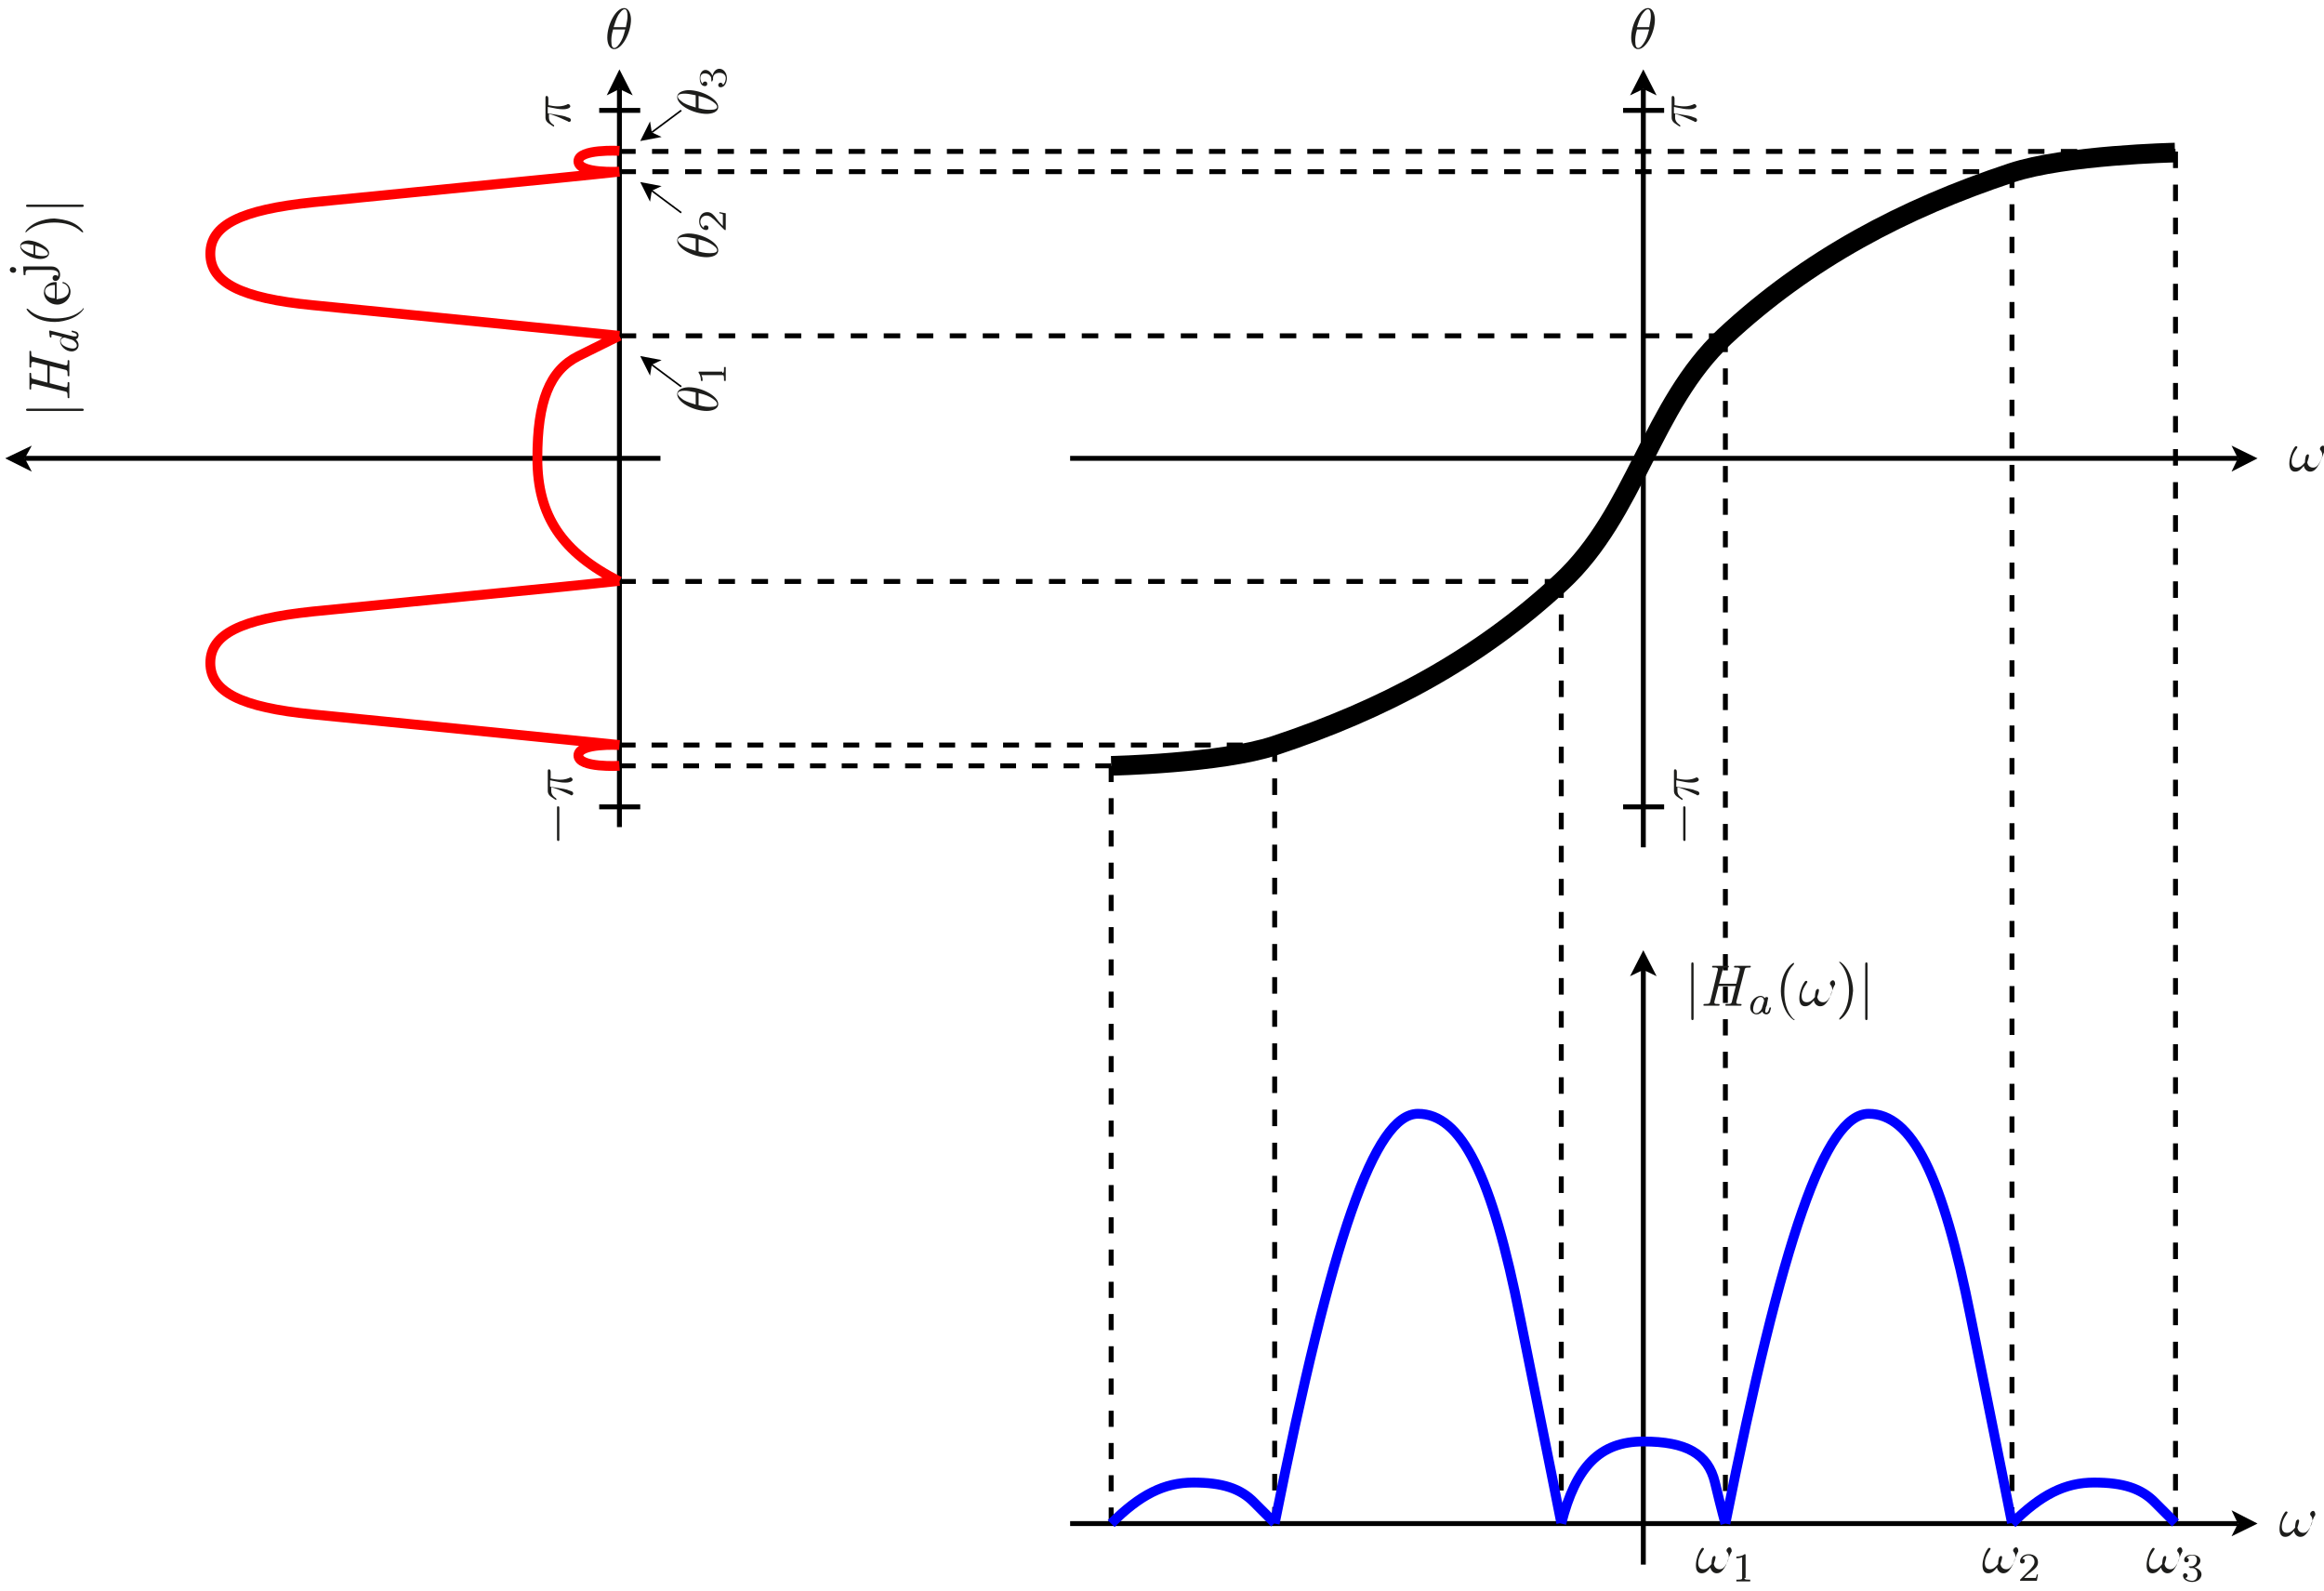 <?xml version="1.0" encoding="utf-8"?>
<!-- Generator: Adobe Illustrator 22.1.0, SVG Export Plug-In . SVG Version: 6.00 Build 0)  -->
<svg version="1.1" id="Layer_1" xmlns="http://www.w3.org/2000/svg" xmlns:xlink="http://www.w3.org/1999/xlink" x="0px" y="0px"
	 viewBox="0 0 402.2 275.3" style="enable-background:new 0 0 402.2 275.3;" xml:space="preserve">
<style type="text/css">
	.st0{fill:none;stroke:#000000;stroke-width:0.85;stroke-miterlimit:10;}
	.st1{fill:none;stroke:#000000;stroke-width:0.85;stroke-miterlimit:10;stroke-dasharray:2.815,2.815;}
	.st2{fill:none;stroke:#000000;stroke-width:0.85;stroke-miterlimit:10;stroke-dasharray:2.818,2.818;}
	.st3{fill:none;stroke:#000000;stroke-width:0.85;stroke-miterlimit:10;stroke-dasharray:2.86,2.86;}
	.st4{fill:none;stroke:#000000;stroke-width:0.85;stroke-miterlimit:10;stroke-dasharray:2.86,2.86;}
	.st5{fill:none;stroke:#000000;stroke-width:0.85;stroke-miterlimit:10;stroke-dasharray:2.865,2.865;}
	.st6{fill:none;stroke:#000000;stroke-width:0.85;stroke-miterlimit:10;stroke-dasharray:2.789,2.789;}
	.st7{fill:none;stroke:#000000;stroke-width:3.401;stroke-miterlimit:10;}
	.st8{fill:none;stroke:#000000;stroke-width:0.85;stroke-miterlimit:10;stroke-dasharray:2.743,2.743;}
	.st9{fill:none;stroke:#000000;stroke-width:0.85;stroke-miterlimit:10;stroke-dasharray:2.765,2.765;}
	.st10{fill:none;stroke:#000000;stroke-width:0.85;stroke-miterlimit:10;stroke-dasharray:2.856,2.856;}
	.st11{fill:none;stroke:#000000;stroke-width:0.85;stroke-miterlimit:10;stroke-dasharray:2.835,2.835;}
	.st12{fill:none;stroke:#FF0000;stroke-width:1.701;stroke-miterlimit:10;}
	.st13{fill:#1D1D1B;}
	.st14{fill:none;stroke:#000000;stroke-width:0.283;stroke-miterlimit:10;}
	.st15{fill:none;stroke:#0000FF;stroke-width:1.701;stroke-miterlimit:10;}
</style>
<g>
	<polyline points="109.5,16.5 107.2,12 105,16.5 107.2,15.4 	"/>
	<line class="st0" x1="107.2" y1="143.1" x2="107.2" y2="15.4"/>
	<polyline points="5.5,77.1 0.9,79.3 5.5,81.6 4.3,79.3 	"/>
	<line class="st0" x1="114.3" y1="79.3" x2="4.3" y2="79.3"/>
	<line class="st1" x1="298.6" y1="263.6" x2="298.6" y2="58.1"/>
	<line class="st2" x1="348.2" y1="263.6" x2="348.2" y2="29.7"/>
	<line class="st3" x1="376.5" y1="263.6" x2="376.5" y2="26.2"/>
	<line class="st4" x1="270.2" y1="263.6" x2="270.2" y2="100.6"/>
	<line class="st5" x1="220.6" y1="263.6" x2="220.6" y2="128.9"/>
	<line class="st6" x1="192.3" y1="263.6" x2="192.3" y2="132.5"/>
	<path class="st7" d="M192.3,132.5c0,0,19-0.4,28.3-3.5c18.7-6.2,35.2-14.9,49.6-28.3c12.9-12,15.5-30.5,28.3-42.5
		c14.4-13.4,30.9-22.1,49.6-28.3c9.3-3.1,28.3-3.5,28.3-3.5l0,0"/>
	<line class="st8" x1="192.3" y1="132.5" x2="107.2" y2="132.5"/>
	<line class="st9" x1="220.6" y1="128.9" x2="107.2" y2="128.9"/>
	<line class="st4" x1="270.2" y1="100.6" x2="107.2" y2="100.6"/>
	<line class="st10" x1="298.6" y1="58.1" x2="107.2" y2="58.1"/>
	<line class="st11" x1="348.2" y1="29.7" x2="107.2" y2="29.7"/>
	<line class="st11" x1="376.5" y1="26.2" x2="107.2" y2="26.2"/>
	<path class="st12" d="M107.2,132.5c0,0-7.1,0.4-7.1-1.8c0-2.2,7.1-1.8,7.1-1.8l0,0l0,0 M107.2,128.9c-24.8-2.5-40.8-4.1-53.1-5.3
		l0,0c-12.4-1.2-17.7-3.9-17.7-8.9l0,0c0-5,5.3-7.6,17.7-8.9l0,0c12.4-1.2,23-2.3,35.4-3.5h0c12.4-1.2,17.7-1.8,17.7-1.8
		 M107.2,100.6c-9.9-5-14.2-11.3-14.2-21.3l0,0c0-9.9,2.1-15.2,7.1-17.7l0,0c5-2.5,7.1-3.5,7.1-3.5 M107.2,58.1
		c-24.8-2.5-40.8-4.1-53.1-5.3l0,0c-12.4-1.2-17.7-3.9-17.7-8.9l0,0c0-5,5.3-7.6,17.7-8.9l0,0c12.4-1.2,23-2.3,35.4-3.5h0
		c12.4-1.2,17.7-1.8,17.7-1.8 M107.2,29.7c0,0-7.1,0.4-7.1-1.8c0-2.2,7.1-1.8,7.1-1.8l0,0"/>
	<g>
		<path class="st13" d="M283.5,8.5c-0.9,0-1.2-1.1-1.2-2c0-2.3,1.5-5.1,2.9-5.1c1,0,1.2,1.4,1.2,2C286.4,5.6,284.9,8.5,283.5,8.5z
			 M283.3,5.1c-0.3,1-0.3,1.6-0.3,2c0,0.9,0.2,1.2,0.5,1.2c0.4,0,0.8-0.5,1.2-1.2c0.4-0.7,0.6-1.6,0.7-2H283.3z M285.4,4.8
			c0.2-1,0.3-1.5,0.3-2c0-0.6-0.1-1.2-0.5-1.2c-0.4,0-0.8,0.6-1.1,1c-0.4,0.7-0.6,1.5-0.8,2.1H285.4z"/>
	</g>
	<line class="st0" x1="103.7" y1="19.1" x2="110.8" y2="19.1"/>
	<g>
		<path class="st13" d="M106.3,8.5c-0.9,0-1.2-1.1-1.2-2c0-2.3,1.5-5.1,2.9-5.1c1,0,1.2,1.4,1.2,2C109.2,5.6,107.7,8.5,106.3,8.5z
			 M106.1,5.1c-0.3,1-0.3,1.6-0.3,2c0,0.9,0.2,1.2,0.5,1.2c0.4,0,0.8-0.5,1.2-1.2c0.4-0.7,0.6-1.6,0.7-2H106.1z M108.3,4.8
			c0.2-1,0.3-1.5,0.3-2c0-0.6-0.1-1.2-0.5-1.2c-0.4,0-0.8,0.6-1.1,1c-0.4,0.7-0.6,1.5-0.8,2.1H108.3z"/>
	</g>
	<g>
		<path class="st13" d="M14.1,70.7c0.2,0,0.4,0,0.4,0.2c0,0.2-0.2,0.2-0.4,0.2H4.9c-0.2,0-0.4,0-0.4-0.2c0-0.2,0.2-0.2,0.4-0.2H14.1
			z"/>
	</g>
	<g>
		<path class="st13" d="M11.3,63.2c0.1,0,0.1,0,0.2,0c0.2,0,0.2-0.3,0.2-0.6c0-0.2,0-0.3,0.1-0.3c0.2,0,0.2,0.1,0.2,0.2
			c0,0.2,0,0.4,0,0.6c0,0.2,0,0.4,0,0.6c0,0.3,0,1,0,1.3c0,0,0,0.1-0.1,0.1c-0.2,0-0.2-0.1-0.2-0.2c0-0.6,0-0.8-0.3-0.9
			c-0.1,0-1.1-0.3-2.8-0.7v3l2.7,0.7c0.1,0,0.1,0,0.2,0c0.2,0,0.2-0.3,0.2-0.6c0-0.2,0-0.3,0.1-0.3c0.2,0,0.2,0.1,0.2,0.2
			c0,0.2,0,0.4,0,0.6c0,0.2,0,0.4,0,0.6c0,0.3,0,1,0,1.3c0,0,0,0.1-0.1,0.1c-0.2,0-0.2-0.1-0.2-0.3c0-0.8-0.1-0.8-0.5-0.9l-5.4-1.3
			c-0.1,0-0.1,0-0.2,0c-0.1,0-0.1,0.1-0.2,0.3c0,0.2,0,0.4,0,0.4c0,0.2,0,0.3-0.1,0.3c-0.2,0-0.2-0.1-0.2-0.2c0-0.3,0-1,0-1.3
			c0-0.3,0-1,0-1.3c0,0,0-0.1,0.1-0.1c0.2,0,0.2,0.1,0.2,0.3c0,0.7,0.1,0.7,0.5,0.8l2.3,0.6v-3l-2.4-0.6c-0.1,0-0.1,0-0.2,0
			c-0.1,0-0.1,0.1-0.2,0.3c0,0.2,0,0.4,0,0.4c0,0.2,0,0.3-0.1,0.3c-0.2,0-0.2-0.1-0.2-0.2c0-0.3,0-1,0-1.3c0-0.3,0-1,0-1.3
			c0,0,0-0.1,0.1-0.1c0.2,0,0.2,0.1,0.2,0.3c0,0.7,0.1,0.7,0.5,0.8L11.3,63.2z"/>
	</g>
	<g>
		<path class="st13" d="M12.7,58.2c0.1,0,0.2,0,0.3,0c0.2,0,0.3,0,0.3-0.2c0-0.3-0.4-0.4-0.7-0.5c-0.2,0-0.2-0.1-0.2-0.2
			c0,0,0-0.1,0.1-0.1c0,0,0.4,0.1,0.7,0.2c0.2,0.1,0.4,0.3,0.4,0.6c0,0.2-0.1,0.6-0.5,0.7c0.3,0.3,0.5,0.6,0.5,1
			c0,0.6-0.5,1.1-1.2,1.1c-1,0-2-0.9-2-1.8c0-0.3,0.2-0.6,0.4-0.7l-1.6-0.4c-0.1,0-0.1,0-0.2,0c-0.1,0-0.1,0-0.1,0.3
			c0,0.1,0,0.2-0.1,0.2c-0.1,0-0.2-0.1-0.2-0.2c0-0.2-0.1-0.8-0.1-0.9c0-0.1,0.1-0.1,0.1-0.1c0,0,0.1,0,0.1,0L12.7,58.2z M11.2,58.4
			C11.2,58.4,11.2,58.3,11.2,58.4c-0.2,0-0.7,0.1-0.7,0.6c0,0.2,0.1,0.6,0.7,0.9c0.3,0.2,1,0.4,1.4,0.4c0.5,0,0.7-0.3,0.7-0.5
			c0-0.3-0.2-0.6-0.3-0.6c-0.1-0.2-0.3-0.3-0.5-0.4L11.2,58.4z"/>
	</g>
	<g>
		<path class="st13" d="M14.5,53.4c0,0.1-0.6,1-1.9,1.6c-1.1,0.5-2.3,0.7-3.1,0.7c-0.8,0-1.9-0.1-3-0.6c-1.3-0.6-1.9-1.5-1.9-1.6
			c0-0.1,0-0.1,0.1-0.1c0,0,0,0,0.2,0.1c1.2,1.2,3,1.6,4.7,1.6c1.5,0,3.4-0.3,4.7-1.6C14.3,53.3,14.3,53.3,14.5,53.4
			C14.4,53.3,14.5,53.4,14.5,53.4z"/>
		<path class="st13" d="M11.2,51.4c0.4-0.2,0.7-0.6,0.7-1.1c0-0.1,0-1-1-1.3c-0.1,0-0.1,0-0.1-0.1c0,0,0-0.1,0.1-0.1
			c0.2,0,1.3,0.4,1.3,1.7c0,1.1-1,2.2-2.3,2.2c-1.2,0-2.3-0.9-2.3-2.1c0-1.2,1-1.8,2-1.8c0.2,0,0.2,0,0.2,0.2v2.8
			C10,51.7,10.7,51.7,11.2,51.4z M9.5,49.3c-0.4,0-1.7,0.1-1.7,1.1c0,0.3,0.2,1.2,1.7,1.2V49.3z"/>
	</g>
	<g>
		<path class="st13" d="M2.8,46.7c0,0.3-0.2,0.5-0.5,0.5S1.7,47,1.7,46.7s0.2-0.5,0.5-0.5S2.8,46.4,2.8,46.7z M8.9,46.1
			c0.9,0,1.5,0.6,1.5,1.4c0,0.6-0.3,1.1-0.8,1.1c-0.3,0-0.5-0.2-0.5-0.5c0-0.3,0.2-0.5,0.5-0.5c0.3,0,0.4,0.2,0.4,0.3
			c0.1-0.3,0.1-0.5,0.1-0.5c0-0.6-0.9-0.7-1.3-0.7H5c-0.5,0-0.6,0.1-0.6,0.9H4.1L4,46.1H8.9z"/>
	</g>
	<g>
		<path class="st13" d="M8.5,43.8c0,0.6-0.7,1-1.5,1c-1.6,0-3.5-1.1-3.5-2.2c0-0.7,0.8-1,1.5-1C6.5,41.7,8.5,42.8,8.5,43.8z
			 M5.8,42.4c-0.6-0.1-1-0.2-1.3-0.2c-0.1,0-0.9,0-0.9,0.4c0,0.4,0.7,1,2.2,1.4V42.4z M6.1,44.1c0.3,0.1,0.8,0.2,1.3,0.2
			c0.4,0,0.9-0.1,0.9-0.4c0-0.3-0.3-0.6-0.7-0.8c-0.3-0.2-0.7-0.4-1.5-0.6V44.1z"/>
	</g>
	<g>
		<path class="st13" d="M12.5,38.5c1.3,0.6,1.9,1.5,1.9,1.6c0,0.1,0,0.1-0.1,0.1c0,0-0.1,0-0.2-0.1c-1.3-1.2-3-1.6-4.7-1.6
			c-2.1,0-3.7,0.6-4.7,1.5c-0.2,0.2-0.2,0.2-0.2,0.2c-0.1,0-0.1,0-0.1-0.1c0-0.1,0.6-1,1.9-1.6c1.1-0.5,2.3-0.7,3.1-0.7
			C10.3,37.9,11.4,38,12.5,38.5z"/>
	</g>
	<g>
		<path class="st13" d="M14.1,35.4c0.2,0,0.4,0,0.4,0.2c0,0.2-0.2,0.2-0.4,0.2H4.9c-0.2,0-0.4,0-0.4-0.2c0-0.2,0.2-0.2,0.4-0.2H14.1
			z"/>
	</g>
	<g>
		<path class="st13" d="M124.3,69.9c0,0.9-1.1,1.2-2,1.2c-2.3,0-5.1-1.5-5.1-2.9c0-1,1.4-1.2,2-1.2C121.4,67,124.3,68.5,124.3,69.9z
			 M120.5,67.9c-1-0.2-1.5-0.3-2-0.3c-0.6,0-1.2,0.1-1.2,0.5c0,0.4,0.6,0.8,1,1.1c0.7,0.4,1.5,0.6,2.1,0.8V67.9z M120.9,70.1
			c1,0.3,1.6,0.3,2,0.3c0.9,0,1.2-0.2,1.2-0.5c0-0.4-0.5-0.8-1.2-1.2c-0.7-0.4-1.6-0.6-2-0.7V70.1z"/>
	</g>
	<g>
		<path class="st13" d="M125,64.5c0.2,0,0.3,0,0.3-0.7v-0.3h0.3c0,0.2,0,1,0,1.2c0,0.3,0,1.1,0,1.2h-0.3v-0.3c0-0.7-0.1-0.7-0.3-0.7
			h-3.6c0.2,0.4,0.2,0.8,0.2,1h-0.3c0-0.3,0-0.9-0.4-1.4c0-0.2,0-0.2,0.2-0.2H125z"/>
	</g>
	<g>
		<path class="st13" d="M124.3,43.3c0,0.9-1.1,1.2-2,1.2c-2.3,0-5.1-1.5-5.1-2.9c0-1,1.4-1.2,2-1.2
			C121.4,40.4,124.3,41.9,124.3,43.3z M120.5,41.3c-1-0.2-1.5-0.3-2-0.3c-0.6,0-1.2,0.1-1.2,0.5c0,0.4,0.6,0.8,1,1.1
			c0.7,0.4,1.5,0.6,2.1,0.8V41.3z M120.9,43.5c1,0.3,1.6,0.3,2,0.3c0.9,0,1.2-0.2,1.2-0.5c0-0.4-0.5-0.8-1.2-1.2
			c-0.7-0.4-1.6-0.6-2-0.7V43.5z"/>
	</g>
	<g>
		<path class="st13" d="M125.6,36.9v2.9c-0.2,0-0.2,0-0.3-0.1l-1.7-1.7c-0.3-0.2-0.7-0.7-1.3-0.7c-0.6,0-1.1,0.4-1.1,1.1
			c0,0.3,0.2,0.8,0.6,1c0-0.4,0.2-0.4,0.4-0.4c0.3,0,0.4,0.2,0.4,0.4c0,0.1,0,0.4-0.4,0.4c-0.6,0-1.2-0.6-1.2-1.5
			c0-0.9,0.5-1.6,1.4-1.6c0.7,0,1.1,0.5,1.5,1c0.3,0.4,0.5,0.7,1.2,1.4v-1.3c0-0.1,0-0.6,0-0.7c-0.1-0.1-0.5-0.2-0.6-0.2v-0.2
			L125.6,36.9z"/>
	</g>
	<g>
		<path class="st13" d="M124.3,18.5c0,0.9-1.1,1.2-2,1.2c-2.3,0-5.1-1.5-5.1-2.9c0-1,1.4-1.2,2-1.2
			C121.4,15.6,124.3,17.1,124.3,18.5z M120.5,16.5c-1-0.2-1.5-0.3-2-0.3c-0.6,0-1.2,0.1-1.2,0.5c0,0.4,0.6,0.8,1,1.1
			c0.7,0.4,1.5,0.6,2.1,0.8V16.5z M120.9,18.7c1,0.3,1.6,0.3,2,0.3c0.9,0,1.2-0.2,1.2-0.5c0-0.4-0.5-0.8-1.2-1.2
			c-0.7-0.4-1.6-0.6-2-0.7V18.7z"/>
	</g>
	<g>
		<path class="st13" d="M123.3,13.9c0,0.1,0,0.2-0.1,0.2c-0.1,0-0.1-0.1-0.1-0.1c0,0,0,0,0-0.2c0-0.3,0-0.5-0.3-0.8
			c-0.2-0.2-0.5-0.3-0.8-0.3c-0.6,0-0.8,0.4-0.8,0.8c0,0.3,0.1,0.7,0.4,1c0-0.2,0.2-0.4,0.4-0.4c0.2,0,0.4,0.1,0.4,0.4
			c0,0.2-0.1,0.4-0.4,0.4c-0.6,0-0.9-0.6-0.9-1.4s0.4-1.4,1-1.4c0.4,0,0.9,0.3,1.2,1c0.2-0.8,0.7-1.2,1.2-1.2c0.7,0,1.3,0.7,1.3,1.6
			c0,0.8-0.4,1.6-1.1,1.6c-0.3,0-0.4-0.2-0.4-0.4c0-0.2,0.2-0.4,0.4-0.4c0.1,0,0.4,0.1,0.4,0.4c0.4-0.3,0.5-0.9,0.5-1.2
			c0-0.4-0.3-0.9-1.1-0.9c-0.7,0-1.1,0.4-1.1,0.9V13.9z"/>
	</g>
	<polyline points="112.5,21 110.8,24.4 114.5,23.7 112.8,22.9 	"/>
	<line class="st14" x1="112.8" y1="22.9" x2="117.9" y2="19.1"/>
	<polyline points="114.5,32.2 110.8,31.5 112.5,34.9 112.8,33 	"/>
	<line class="st14" x1="112.8" y1="33" x2="117.9" y2="36.8"/>
	<polyline points="114.5,62.3 110.8,61.6 112.5,65 112.8,63.1 	"/>
	<line class="st14" x1="112.8" y1="63.1" x2="117.9" y2="66.9"/>
	<line class="st0" x1="103.7" y1="139.6" x2="110.8" y2="139.6"/>
	<g>
		<path class="st13" d="M97.2,20c0.5,0.1,0.5,0.1,1,0.3c0.4,0.1,0.6,0.2,0.6,0.5c0,0.1-0.1,0.3-0.3,0.3c-0.1,0-0.1,0-0.2-0.1
			c-0.9-0.4-2.1-1-3.3-1.3v0.6c0,0.2,0,0.8,0.8,1.3c0.1,0.1,0.1,0.1,0.1,0.2c0,0.1-0.1,0.1-0.1,0.1c0,0-0.5-0.3-0.9-0.6
			c-0.5-0.4-0.5-0.8-0.5-1v-3.3c0-0.2,0-0.4,0.2-0.4c0.3,0,0.3,0.4,0.3,0.5v1.1c0.5,0.1,1.1,0.2,1.6,0.2c0.3,0,0.9,0,1.6-0.3
			c0.1-0.1,0.2-0.1,0.2-0.1c0.2,0,0.4,0.2,0.4,0.4c0,0.1-0.1,0.3-0.5,0.4c-0.3,0.1-0.6,0.1-0.8,0.1c-0.7,0-1.1-0.1-2.6-0.4v1.1
			L97.2,20z"/>
	</g>
	<g>
		<path class="st13" d="M96.8,145.2c0,0.2,0,0.3-0.2,0.3c-0.2,0-0.2-0.2-0.2-0.3v-5.4c0-0.2,0-0.3,0.2-0.3c0.2,0,0.2,0.2,0.2,0.3
			V145.2z"/>
	</g>
	<g>
		<path class="st13" d="M97.6,136.5c0.5,0.1,0.5,0.1,1,0.3c0.4,0.1,0.6,0.2,0.6,0.5c0,0.1-0.1,0.3-0.3,0.3c-0.1,0-0.1,0-0.2-0.1
			c-0.9-0.4-2.1-1-3.3-1.3v0.6c0,0.2,0,0.8,0.8,1.3c0.1,0.1,0.1,0.1,0.1,0.2c0,0.1-0.1,0.1-0.1,0.1c0,0-0.5-0.3-0.9-0.6
			c-0.5-0.4-0.5-0.8-0.5-1v-3.3c0-0.2,0-0.4,0.2-0.4c0.3,0,0.3,0.4,0.3,0.5v1.1c0.5,0.1,1.1,0.2,1.6,0.2c0.3,0,0.9,0,1.6-0.3
			c0.1-0.1,0.2-0.1,0.2-0.1c0.2,0,0.4,0.2,0.4,0.4c0,0.1-0.1,0.3-0.5,0.4c-0.3,0.1-0.6,0.1-0.8,0.1c-0.7,0-1.1-0.1-2.6-0.4v1.1
			L97.6,136.5z"/>
	</g>
	<polyline points="386.2,265.8 390.7,263.6 386.2,261.3 387.3,263.6 	"/>
	<line class="st0" x1="185.2" y1="263.6" x2="387.3" y2="263.6"/>
	<polyline points="286.7,168.9 284.4,164.4 282.1,168.9 284.4,167.8 	"/>
	<line class="st0" x1="284.4" y1="270.7" x2="284.4" y2="167.8"/>
	<path class="st15" d="M220.6,263.6c9.9-49.6,17.3-70.9,24.8-70.9l0,0c7.5,0,12.8,10.6,17.7,35.4h0c5,24.8,7.1,35.4,7.1,35.4
		 M270.2,263.6c2.5-9.9,6.7-14.2,14.2-14.2h0c7.4,0,11.2,2.1,12.4,7.1l0,0c1.2,5,1.8,7.1,1.8,7.1 M298.6,263.6
		c9.9-49.6,17.3-70.9,24.8-70.9l0,0c7.5,0,12.8,10.6,17.7,35.4l0,0c5,24.8,7.1,35.4,7.1,35.4 M348.2,263.6c5-5,9.2-7.1,14.2-7.1h0
		c5,0,8.2,1,10.6,3.5l0,0c2.5,2.5,3.5,3.5,3.5,3.5 M192.3,263.6c5-5,9.2-7.1,14.2-7.1l0,0c5,0,8.2,1,10.6,3.5l0,0
		c2.5,2.5,3.5,3.5,3.5,3.5"/>
	<g>
		<path class="st13" d="M399.7,264.5c-0.4,0.7-0.8,1.4-1.6,1.4c-0.6,0-1-0.5-1.1-1c-0.4,0.5-0.8,1-1.5,1c-0.8,0-1-0.7-1-1.4
			c0-0.9,0.4-2.1,0.9-2.8c0.1-0.1,0.1-0.2,0.3-0.2c0.1,0,0.2,0.1,0.2,0.2c0,0.1-1,1.2-1,2.4c0,0.6,0.2,1.1,0.9,1.1
			c0.6,0,1-0.4,1.4-0.9c0-0.4,0.1-1,0.2-1.2c0.1-0.1,0.2-0.2,0.3-0.2c0.1,0,0.2,0.1,0.2,0.2c0,0.3-0.2,0.9-0.3,1.2
			c0.1,0.5,0.4,0.9,1,0.9c0.5,0,0.8-0.3,1.1-0.8c0.3-0.5,0.5-1,0.5-1.4c0-0.4-0.2-0.7-0.3-0.8c-0.1-0.1-0.1-0.2-0.1-0.3
			c0-0.2,0.3-0.5,0.5-0.5c0.2,0,0.4,0.2,0.4,0.7C400.3,262.6,399.9,264,399.7,264.5z"/>
	</g>
	<g>
		<path class="st13" d="M298.7,270.8c-0.4,0.7-0.8,1.4-1.6,1.4c-0.6,0-1-0.5-1.1-1c-0.4,0.5-0.8,1-1.5,1c-0.8,0-1-0.7-1-1.4
			c0-0.9,0.4-2.1,0.9-2.8c0.1-0.1,0.1-0.2,0.3-0.2c0.1,0,0.2,0.1,0.2,0.2c0,0.1-1,1.2-1,2.4c0,0.6,0.2,1.1,0.9,1.1
			c0.6,0,1-0.4,1.4-0.9c0-0.4,0.1-1,0.2-1.2c0.1-0.1,0.2-0.2,0.3-0.2c0.1,0,0.2,0.1,0.2,0.2c0,0.3-0.2,0.9-0.3,1.2
			c0.1,0.5,0.4,0.9,1,0.9c0.5,0,0.8-0.3,1.1-0.8c0.3-0.5,0.5-1,0.5-1.4c0-0.4-0.2-0.7-0.3-0.8c-0.1-0.1-0.1-0.2-0.1-0.3
			c0-0.2,0.3-0.5,0.5-0.5c0.2,0,0.4,0.2,0.4,0.7C299.3,269,298.9,270.4,298.7,270.8z"/>
	</g>
	<g>
		<path class="st13" d="M301.9,273c0,0.2,0,0.3,0.7,0.3h0.3v0.3c-0.2,0-1,0-1.2,0c-0.3,0-1.1,0-1.2,0v-0.3h0.3
			c0.7,0,0.7-0.1,0.7-0.3v-3.6c-0.4,0.2-0.8,0.2-1,0.2v-0.3c0.3,0,0.9,0,1.4-0.4c0.2,0,0.2,0,0.2,0.2V273z"/>
	</g>
	<g>
		<path class="st13" d="M348.3,270.8c-0.4,0.7-0.8,1.4-1.6,1.4c-0.6,0-1-0.5-1.1-1c-0.4,0.5-0.8,1-1.5,1c-0.8,0-1-0.7-1-1.4
			c0-0.9,0.4-2.1,0.9-2.8c0.1-0.1,0.1-0.2,0.3-0.2c0.1,0,0.2,0.1,0.2,0.2c0,0.1-1,1.2-1,2.4c0,0.6,0.2,1.1,0.9,1.1
			c0.6,0,1-0.4,1.4-0.9c0-0.4,0.1-1,0.2-1.2c0.1-0.1,0.2-0.2,0.3-0.2c0.1,0,0.2,0.1,0.2,0.2c0,0.3-0.2,0.9-0.3,1.2
			c0.1,0.5,0.4,0.9,1,0.9c0.5,0,0.8-0.3,1.1-0.8c0.3-0.5,0.5-1,0.5-1.4c0-0.4-0.2-0.7-0.3-0.8c-0.1-0.1-0.1-0.2-0.1-0.3
			c0-0.2,0.3-0.5,0.5-0.5c0.2,0,0.4,0.2,0.4,0.7C348.9,269,348.5,270.4,348.3,270.8z"/>
	</g>
	<g>
		<path class="st13" d="M352.5,273.5h-2.9c0-0.2,0-0.2,0.1-0.3l1.7-1.7c0.2-0.3,0.7-0.7,0.7-1.3c0-0.6-0.4-1.1-1.1-1.1
			c-0.3,0-0.8,0.2-1,0.6c0.4,0,0.4,0.2,0.4,0.4c0,0.3-0.2,0.4-0.4,0.4c-0.1,0-0.4,0-0.4-0.4c0-0.6,0.6-1.2,1.5-1.2
			c0.9,0,1.6,0.5,1.6,1.4c0,0.7-0.5,1.1-1,1.5c-0.4,0.3-0.7,0.5-1.4,1.2h1.3c0.1,0,0.6,0,0.7,0c0.1-0.1,0.2-0.5,0.2-0.6h0.2
			L352.5,273.5z"/>
	</g>
	<g>
		<path class="st13" d="M376.7,270.8c-0.4,0.7-0.8,1.4-1.6,1.4c-0.6,0-1-0.5-1.1-1c-0.4,0.5-0.8,1-1.5,1c-0.8,0-1-0.7-1-1.4
			c0-0.9,0.4-2.1,0.9-2.8c0.1-0.1,0.1-0.2,0.3-0.2c0.1,0,0.2,0.1,0.2,0.2c0,0.1-1,1.2-1,2.4c0,0.6,0.2,1.1,0.9,1.1
			c0.6,0,1-0.4,1.4-0.9c0-0.4,0.1-1,0.2-1.2c0.1-0.1,0.2-0.2,0.3-0.2c0.1,0,0.2,0.1,0.2,0.2c0,0.3-0.2,0.9-0.3,1.2
			c0.1,0.5,0.4,0.9,1,0.9c0.5,0,0.8-0.3,1.1-0.8c0.3-0.5,0.5-1,0.5-1.4c0-0.4-0.2-0.7-0.3-0.8c-0.1-0.1-0.1-0.2-0.1-0.3
			c0-0.2,0.3-0.5,0.5-0.5c0.2,0,0.4,0.2,0.4,0.7C377.3,269,376.9,270.4,376.7,270.8z"/>
	</g>
	<g>
		<path class="st13" d="M379,271.2c-0.1,0-0.2,0-0.2-0.1c0-0.1,0.1-0.1,0.1-0.1c0,0,0,0,0.2,0c0.3,0,0.5,0,0.8-0.3
			c0.2-0.2,0.3-0.5,0.3-0.8c0-0.6-0.4-0.8-0.8-0.8c-0.3,0-0.7,0.1-1,0.4c0.2,0,0.4,0.2,0.4,0.4c0,0.2-0.1,0.4-0.4,0.4
			c-0.2,0-0.4-0.1-0.4-0.4c0-0.6,0.6-0.9,1.4-0.9c0.8,0,1.4,0.4,1.4,1c0,0.4-0.3,0.9-1,1.2c0.8,0.2,1.2,0.7,1.2,1.2
			c0,0.7-0.7,1.3-1.6,1.3c-0.8,0-1.6-0.4-1.6-1.1c0-0.3,0.2-0.4,0.4-0.4c0.2,0,0.4,0.2,0.4,0.4c0,0.1-0.1,0.4-0.4,0.4
			c0.3,0.4,0.9,0.5,1.2,0.5c0.4,0,0.9-0.3,0.9-1.1c0-0.7-0.4-1.1-0.9-1.1H379z"/>
	</g>
	<g>
		<path class="st13" d="M293.1,176.1c0,0.2,0,0.4-0.2,0.4s-0.2-0.2-0.2-0.4v-9.2c0-0.2,0-0.4,0.2-0.4s0.2,0.2,0.2,0.4V176.1z"/>
	</g>
	<g>
		<path class="st13" d="M300.5,173.3c0,0.1,0,0.1,0,0.2c0,0.2,0.3,0.2,0.6,0.2c0.2,0,0.3,0,0.3,0.1c0,0.2-0.1,0.2-0.2,0.2
			c-0.2,0-0.4,0-0.6,0c-0.2,0-0.4,0-0.6,0c-0.3,0-1,0-1.3,0c0,0-0.1,0-0.1-0.1c0-0.2,0.1-0.2,0.2-0.2c0.6,0,0.8,0,0.9-0.3
			c0-0.1,0.3-1.1,0.7-2.8h-3l-0.7,2.7c0,0.1,0,0.1,0,0.2c0,0.2,0.3,0.2,0.6,0.2c0.2,0,0.3,0,0.3,0.1c0,0.2-0.1,0.2-0.2,0.2
			c-0.2,0-0.4,0-0.6,0c-0.2,0-0.4,0-0.6,0c-0.3,0-1,0-1.3,0c0,0-0.1,0-0.1-0.1c0-0.2,0.1-0.2,0.3-0.2c0.8,0,0.8-0.1,0.9-0.5l1.3-5.4
			c0-0.1,0-0.1,0-0.2c0-0.1-0.1-0.1-0.3-0.2c-0.2,0-0.4,0-0.4,0c-0.2,0-0.3,0-0.3-0.1c0-0.2,0.1-0.2,0.2-0.2c0.3,0,1,0,1.3,0
			c0.3,0,1,0,1.3,0c0,0,0.1,0,0.1,0.1c0,0.2-0.1,0.2-0.3,0.2c-0.7,0-0.7,0.1-0.8,0.5l-0.6,2.3h3l0.6-2.4c0-0.1,0-0.1,0-0.2
			c0-0.1-0.1-0.1-0.3-0.2c-0.2,0-0.4,0-0.4,0c-0.2,0-0.3,0-0.3-0.1c0-0.2,0.1-0.2,0.2-0.2c0.3,0,1,0,1.3,0c0.3,0,1,0,1.3,0
			c0,0,0.1,0,0.1,0.1c0,0.2-0.1,0.2-0.3,0.2c-0.7,0-0.7,0.1-0.8,0.5L300.5,173.3z"/>
	</g>
	<g>
		<path class="st13" d="M305.8,172.5c0.1,0,0.2,0.1,0.2,0.2c0,0-0.1,0.4-0.1,0.5l-0.1,0.5c0,0.2-0.1,0.4-0.2,0.6
			c0,0.2-0.1,0.4-0.1,0.6c0,0.2,0,0.3,0.2,0.3c0.3,0,0.4-0.4,0.5-0.7c0-0.2,0.1-0.2,0.2-0.2c0,0,0.1,0,0.1,0.1c0,0-0.1,0.4-0.2,0.7
			c-0.1,0.2-0.3,0.4-0.6,0.4c-0.2,0-0.6-0.1-0.7-0.5c-0.3,0.3-0.6,0.5-1,0.5c-0.6,0-1.1-0.5-1.1-1.2c0-1,0.9-2,1.8-2
			c0.3,0,0.6,0.2,0.7,0.4C305.5,172.5,305.7,172.5,305.8,172.5z M305.3,173.2C305.4,173.2,305.4,173.2,305.3,173.2
			c0-0.2-0.1-0.7-0.6-0.7c-0.2,0-0.6,0.1-0.9,0.7c-0.2,0.3-0.4,1-0.4,1.4c0,0.5,0.3,0.7,0.5,0.7c0.3,0,0.6-0.2,0.6-0.3
			c0.2-0.1,0.3-0.3,0.4-0.5L305.3,173.2z"/>
	</g>
	<g>
		<path class="st13" d="M310.5,176.5c-0.1,0-1-0.6-1.6-1.9c-0.5-1.1-0.7-2.3-0.7-3.1c0-0.8,0.1-1.9,0.6-3c0.6-1.3,1.5-1.9,1.6-1.9
			c0.1,0,0.1,0,0.1,0.1c0,0,0,0-0.1,0.2c-1.2,1.2-1.6,3-1.6,4.7c0,1.5,0.3,3.4,1.6,4.7C310.6,176.3,310.6,176.3,310.5,176.5
			C310.6,176.4,310.6,176.5,310.5,176.5z"/>
	</g>
	<g>
		<path class="st13" d="M316.6,172.7c-0.4,0.7-0.8,1.4-1.6,1.4c-0.6,0-1-0.5-1.1-1c-0.4,0.5-0.8,1-1.5,1c-0.8,0-1-0.7-1-1.4
			c0-0.9,0.4-2.1,0.9-2.8c0.1-0.1,0.1-0.2,0.3-0.2c0.1,0,0.2,0.1,0.2,0.2c0,0.1-1,1.2-1,2.4c0,0.6,0.2,1.1,0.9,1.1
			c0.6,0,1-0.4,1.4-0.9c0-0.4,0.1-1,0.2-1.2c0.1-0.1,0.2-0.2,0.3-0.2c0.1,0,0.2,0.1,0.2,0.2c0,0.3-0.2,0.9-0.3,1.2
			c0.1,0.5,0.4,0.9,1,0.9c0.5,0,0.8-0.3,1.1-0.8c0.3-0.5,0.5-1,0.5-1.4c0-0.4-0.2-0.7-0.3-0.8c-0.1-0.1-0.1-0.2-0.1-0.3
			c0-0.2,0.3-0.5,0.5-0.5c0.2,0,0.4,0.2,0.4,0.7C317.2,170.9,316.8,172.2,316.6,172.7z"/>
	</g>
	<g>
		<path class="st13" d="M320,174.5c-0.6,1.3-1.5,1.9-1.6,1.9c-0.1,0-0.1,0-0.1-0.1c0,0,0,0,0.1-0.2c1.2-1.3,1.6-3,1.6-4.7
			c0-2.1-0.6-3.7-1.5-4.7c-0.2-0.2-0.2-0.2-0.2-0.2c0-0.1,0-0.1,0.1-0.1c0.1,0,1,0.6,1.6,1.9c0.5,1.1,0.7,2.3,0.7,3.1
			C320.6,172.3,320.5,173.4,320,174.5z"/>
	</g>
	<g>
		<path class="st13" d="M323.2,176.1c0,0.2,0,0.4-0.2,0.4s-0.2-0.2-0.2-0.4v-9.2c0-0.2,0-0.4,0.2-0.4s0.2,0.2,0.2,0.4V176.1z"/>
	</g>
	<polyline points="286.7,16.5 284.4,12 282.1,16.5 284.4,15.4 	"/>
	<line class="st0" x1="284.4" y1="146.6" x2="284.4" y2="15.4"/>
	<polyline points="386.2,81.6 390.7,79.3 386.2,77.1 387.3,79.3 	"/>
	<line class="st0" x1="185.2" y1="79.3" x2="387.3" y2="79.3"/>
	<g>
		<path class="st13" d="M401.4,80.2c-0.4,0.7-0.8,1.4-1.6,1.4c-0.6,0-1-0.5-1.1-1c-0.4,0.5-0.8,1-1.5,1c-0.8,0-1-0.7-1-1.4
			c0-0.9,0.4-2.1,0.9-2.8c0.1-0.1,0.1-0.2,0.3-0.2c0.1,0,0.2,0.1,0.2,0.2c0,0.1-1,1.2-1,2.4c0,0.6,0.2,1.1,0.9,1.1
			c0.6,0,1-0.4,1.4-0.9c0-0.4,0.1-1,0.2-1.2c0.1-0.1,0.2-0.2,0.3-0.2c0.1,0,0.2,0.1,0.2,0.2c0,0.3-0.2,0.9-0.3,1.2
			c0.1,0.5,0.4,0.9,1,0.9c0.5,0,0.8-0.3,1.1-0.8c0.3-0.5,0.5-1,0.5-1.4c0-0.4-0.2-0.7-0.3-0.8c-0.1-0.1-0.1-0.2-0.1-0.3
			c0-0.2,0.3-0.5,0.5-0.5c0.2,0,0.4,0.2,0.4,0.7C402.1,78.4,401.7,79.7,401.4,80.2z"/>
	</g>
	<path class="st0" d="M280.9,19.1h7.1 M280.9,139.6h7.1"/>
	<g>
		<path class="st13" d="M291.7,145.2c0,0.2,0,0.3-0.2,0.3s-0.2-0.2-0.2-0.3v-5.4c0-0.2,0-0.3,0.2-0.3s0.2,0.2,0.2,0.3V145.2z"/>
	</g>
	<g>
		<path class="st13" d="M292.5,136.5c0.5,0.1,0.5,0.1,1,0.3c0.4,0.1,0.6,0.2,0.6,0.5c0,0.1-0.1,0.3-0.3,0.3c-0.1,0-0.1,0-0.2-0.1
			c-0.9-0.4-2.1-1-3.3-1.3v0.6c0,0.2,0,0.8,0.8,1.3c0.1,0.1,0.1,0.1,0.1,0.2c0,0.1-0.1,0.1-0.1,0.1c0,0-0.5-0.3-0.9-0.6
			c-0.5-0.4-0.5-0.8-0.5-1v-3.3c0-0.2,0-0.4,0.2-0.4c0.3,0,0.3,0.4,0.3,0.5v1.1c0.5,0.1,1.1,0.2,1.6,0.2c0.3,0,0.9,0,1.6-0.3
			c0.1-0.1,0.2-0.1,0.2-0.1c0.2,0,0.4,0.2,0.4,0.4c0,0.1-0.1,0.3-0.5,0.4c-0.3,0.1-0.6,0.1-0.8,0.1c-0.7,0-1.1-0.1-2.6-0.4v1.1
			L292.5,136.5z"/>
	</g>
	<g>
		<path class="st13" d="M292.1,20c0.5,0.1,0.5,0.1,1,0.3c0.4,0.1,0.6,0.2,0.6,0.5c0,0.1-0.1,0.3-0.3,0.3c-0.1,0-0.1,0-0.2-0.1
			c-0.9-0.4-2.1-1-3.3-1.3v0.6c0,0.2,0,0.8,0.8,1.3c0.1,0.1,0.1,0.1,0.1,0.2c0,0.1-0.1,0.1-0.1,0.1c0,0-0.5-0.3-0.9-0.6
			c-0.5-0.4-0.5-0.8-0.5-1v-3.3c0-0.2,0-0.4,0.2-0.4c0.3,0,0.3,0.4,0.3,0.5v1.1c0.5,0.1,1.1,0.2,1.6,0.2c0.3,0,0.9,0,1.6-0.3
			c0.1-0.1,0.2-0.1,0.2-0.1c0.2,0,0.4,0.2,0.4,0.4c0,0.1-0.1,0.3-0.5,0.4c-0.3,0.1-0.6,0.1-0.8,0.1c-0.7,0-1.1-0.1-2.6-0.4v1.1
			L292.1,20z"/>
	</g>
</g>
</svg>
